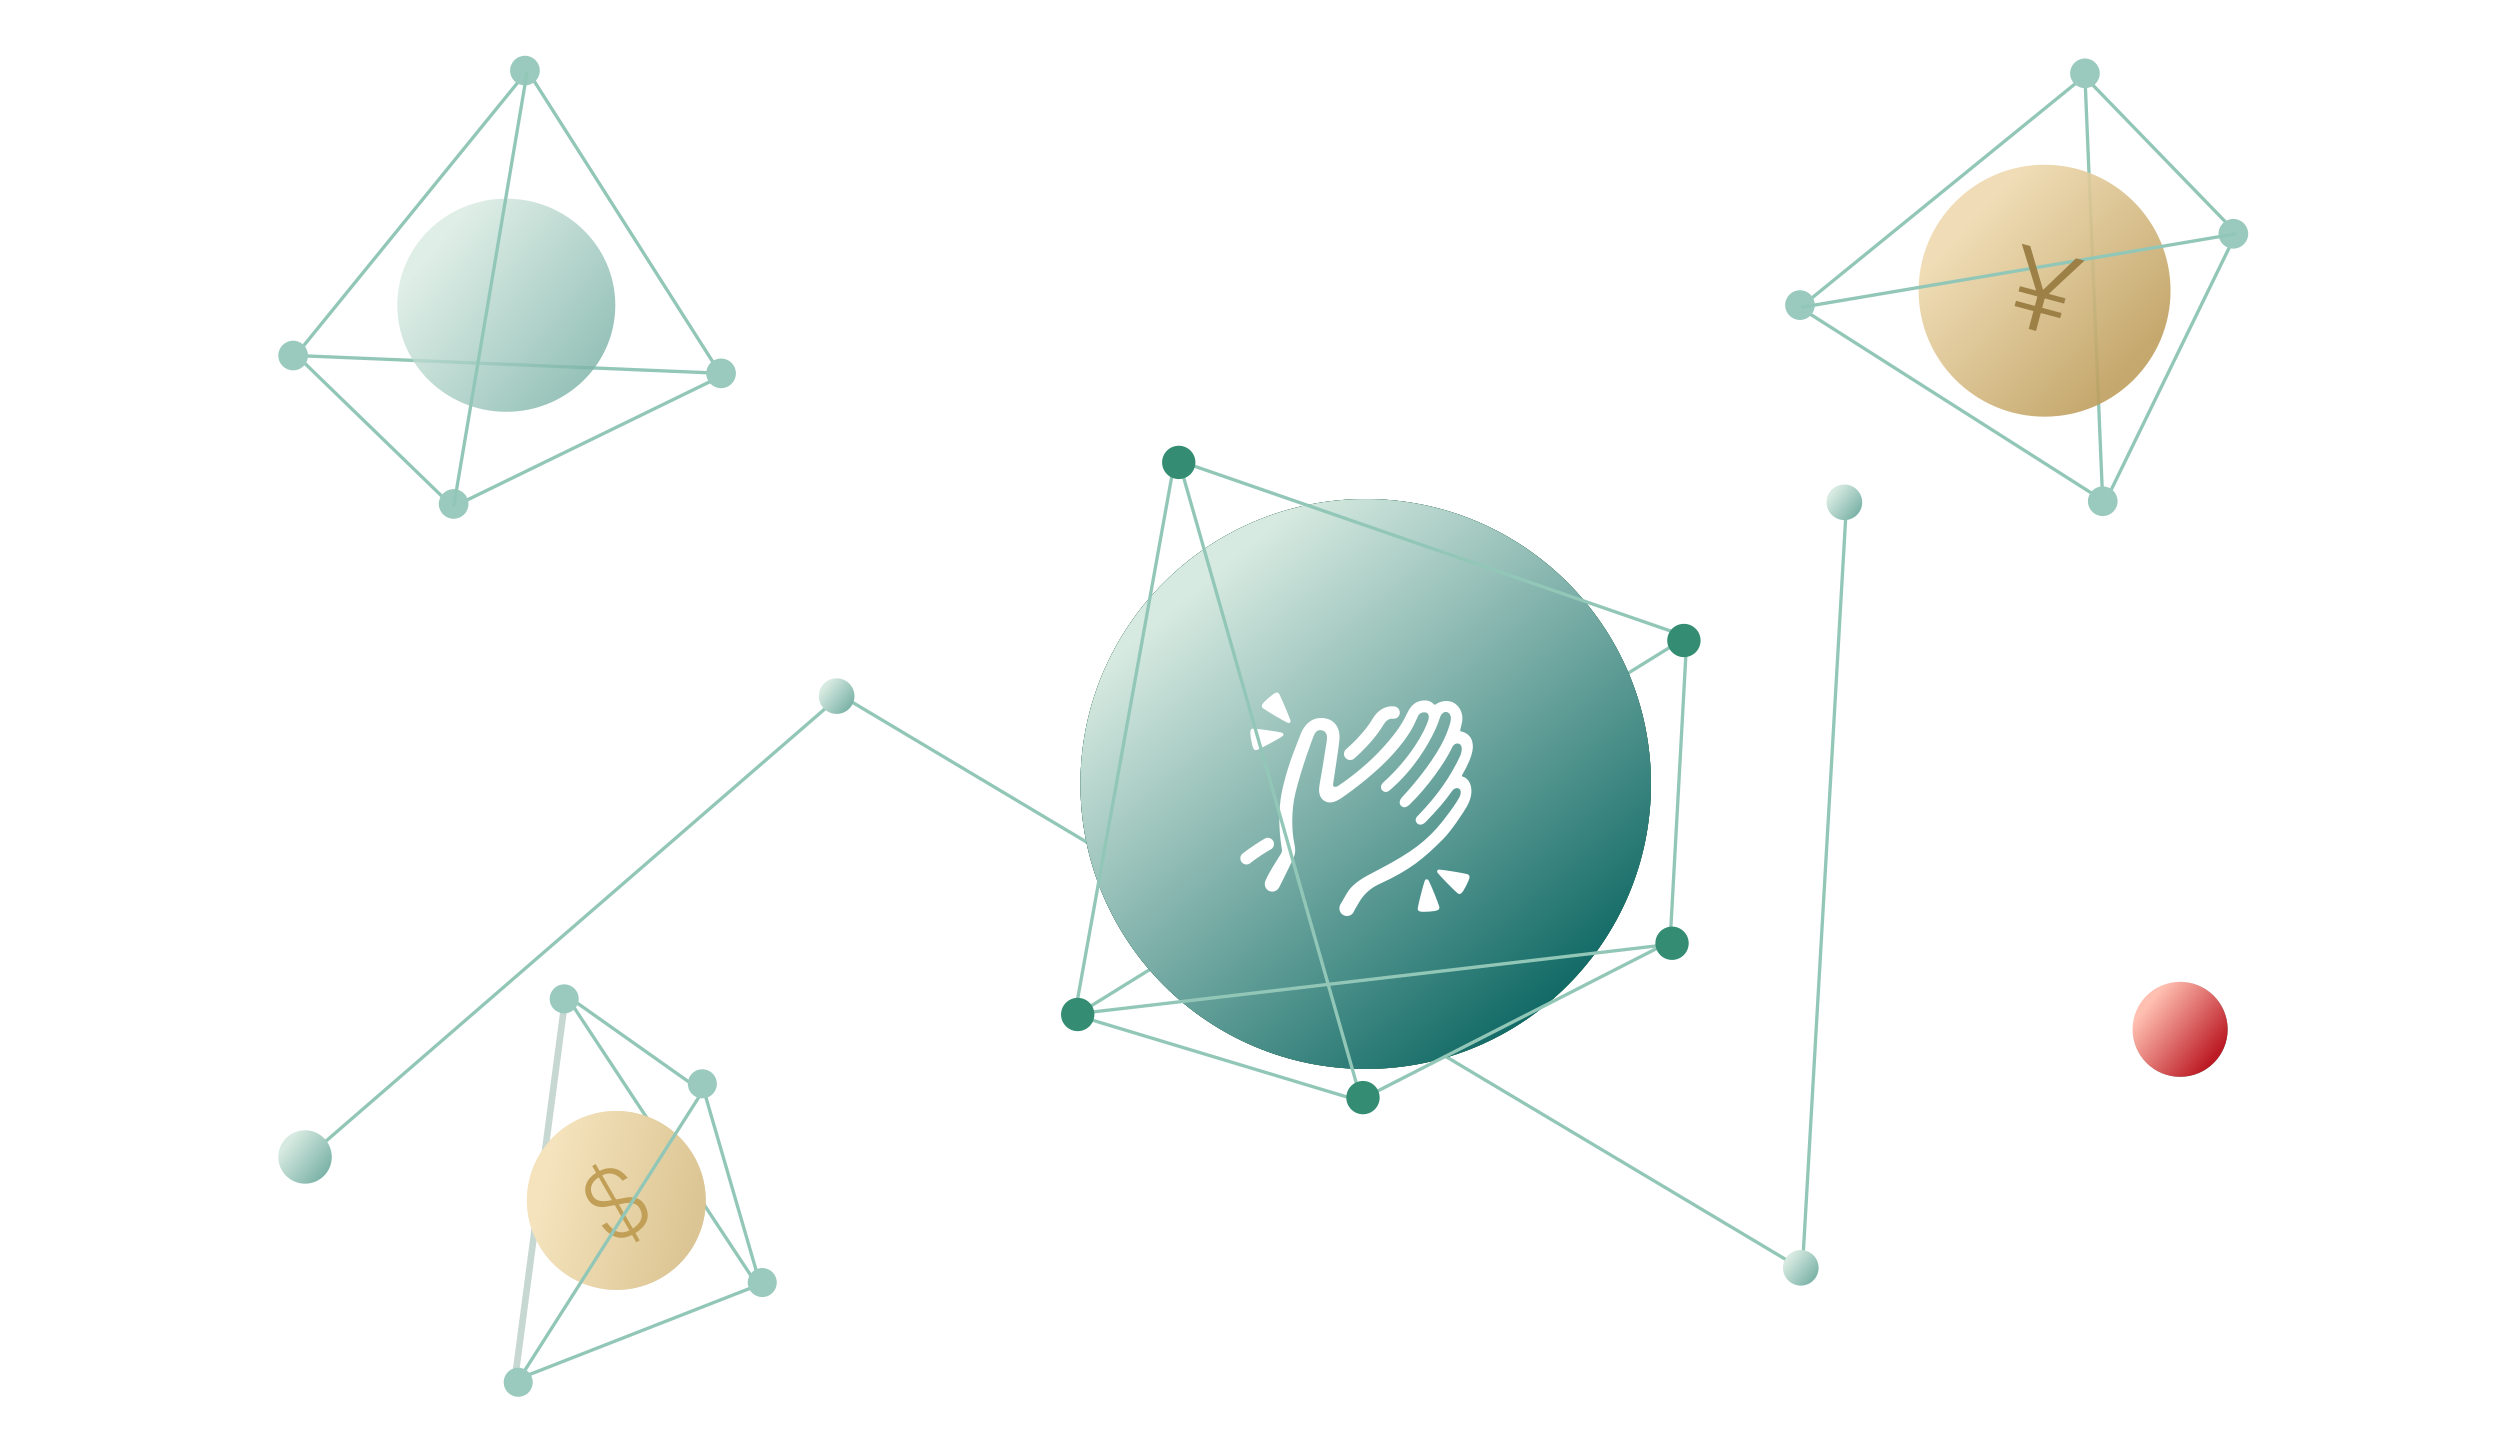 <svg width="516" height="300" fill="none" xmlns="http://www.w3.org/2000/svg"><path d="M381 106l-9 156-198.5-118.5-110.706 95.906" stroke="#92C7B8" stroke-width=".686"/><path fill-rule="evenodd" clip-rule="evenodd" d="M449.973 222.257c5.42 0 9.814-4.389 9.814-9.802 0-5.414-4.394-9.803-9.814-9.803-5.419 0-9.813 4.389-9.813 9.803 0 5.413 4.394 9.802 9.813 9.802z" fill="url(#paint0_linear)"/><path fill-rule="evenodd" clip-rule="evenodd" d="M449.973 222.257c5.42 0 9.814-4.389 9.814-9.802 0-5.414-4.394-9.803-9.814-9.803-5.419 0-9.813 4.389-9.813 9.803 0 5.413 4.394 9.802 9.813 9.802z" fill="url(#paint1_linear)"/><path fill-rule="evenodd" clip-rule="evenodd" d="M62.96 244.312c3.049 0 5.52-2.468 5.52-5.513 0-3.046-2.471-5.514-5.52-5.514-3.049 0-5.52 2.468-5.52 5.514 0 3.045 2.471 5.513 5.52 5.513z" fill="url(#paint2_linear)"/><path fill-rule="evenodd" clip-rule="evenodd" d="M371.68 265.352c2.032 0 3.68-1.646 3.68-3.676 0-2.03-1.648-3.676-3.68-3.676s-3.68 1.646-3.68 3.676c0 2.03 1.648 3.676 3.68 3.676z" fill="url(#paint3_linear)"/><path fill-rule="evenodd" clip-rule="evenodd" d="M172.68 147.352c2.032 0 3.68-1.646 3.68-3.676 0-2.03-1.648-3.676-3.68-3.676s-3.68 1.646-3.68 3.676c0 2.03 1.648 3.676 3.68 3.676z" fill="url(#paint4_linear)"/><path fill-rule="evenodd" clip-rule="evenodd" d="M380.68 107.352c2.032 0 3.68-1.646 3.68-3.676 0-2.03-1.648-3.676-3.68-3.676s-3.68 1.646-3.68 3.676c0 2.03 1.648 3.676 3.68 3.676z" fill="url(#paint5_linear)"/><path d="M222.624 209.209l125.979-78.052" stroke="#92C7B8" stroke-width=".688"/><path fill-rule="evenodd" clip-rule="evenodd" d="M281.88 220.628c32.519 0 58.88-26.332 58.88-58.814S314.399 103 281.88 103c-32.519 0-58.88 26.332-58.88 58.814s26.361 58.814 58.88 58.814z" fill="#437D6D"/><path fill-rule="evenodd" clip-rule="evenodd" d="M281.88 220.628c32.519 0 58.88-26.332 58.88-58.814S314.399 103 281.88 103c-32.519 0-58.88 26.332-58.88 58.814s26.361 58.814 58.88 58.814z" fill="#4E8764"/><path fill-rule="evenodd" clip-rule="evenodd" d="M281.88 220.628c32.519 0 58.88-26.332 58.88-58.814S314.399 103 281.88 103c-32.519 0-58.88 26.332-58.88 58.814s26.361 58.814 58.88 58.814z" fill="#3D725E"/><path fill-rule="evenodd" clip-rule="evenodd" d="M281.88 220.628c32.519 0 58.88-26.332 58.88-58.814S314.399 103 281.88 103c-32.519 0-58.88 26.332-58.88 58.814s26.361 58.814 58.88 58.814z" fill="url(#paint6_linear)"/><g filter="url(#filter0_d)" fill="#fff"><path d="M278.661 152.865c-.691 0-1.266-.575-1.266-1.266 0-.375.143-.72.431-.951 3.599-3.167 5.183-5.758 5.471-6.276 1.065-1.843 2.764-2.793 4.52-2.563.691.087 1.181.749 1.094 1.44-.086.691-.72 1.18-1.411 1.094-1.036-.144-1.727.864-1.986 1.296-.317.547-2.102 3.484-5.989 6.91-.23.23-.547.316-.864.316zM257.267 174.431c-.691 0-1.267-.576-1.267-1.267 0-.374.173-.748.461-.979 1.267-1.036 3.8-2.677 4.664-3.138.633-.317 1.382-.029 1.699.605.288.633.057 1.353-.547 1.67-.663.316-3.052 1.871-4.175 2.792-.231.202-.518.317-.835.317z"/><path d="M289.223 162.366c.519.461 1.094.259 1.641-.23 3.686-3.513 7.573-9.012 8.868-11.891.288-.605.835-.95 1.44-.72.72.288.691 1.497.058 2.822-1.699 3.512-4.06 7.37-8.724 12.178-.461.461-.375 1.066.028 1.44.403.374 1.066.346 1.699-.288 2.419-2.476 4.06-4.376 5.442-6.363.345-.518.806-.72 1.209-.633.605.115.72.72.518 1.411-.316 1.151-3.512 5.355-4.779 6.766-3.455 3.858-6.91 5.96-13.561 9.415-2.332 1.209-4.06 2.361-5.096 4.146-.95 1.612-1.238 2.13-1.354 2.332-.374.777-.086 1.785.72 2.159.778.374 1.728.058 2.102-.748 0-.029.029-.058.029-.087 0-.029-.058.029 1.209-2.102.605-1.007 1.9-2.533 3.916-3.455 6.651-3.023 9.357-5.441 13.244-9.299 1.756-1.757 4.204-5.528 4.866-6.651 1.843-3.139.892-5.816-.806-6.277-.115-.029-.173-.144-.144-.259 0-.029 0-.029.029-.058 1.295-2.217 1.9-3.771 2.13-4.952.317-1.612-.115-3.599-2.361-4.06-.115-.028-.173-.144-.173-.259.144-.518.288-1.151.375-1.583.46-2.102-.864-4.002-2.448-4.348-1.122-.23-2.13.029-2.994.634-.115.086-.288.057-.374-.058-.346-.374-.893-.749-1.67-.777-1.382-.029-2.764.403-3.772 2.533-.72 1.526-1.785 3.599-4.923 7.054-2.908 3.311-6.939 6.45-9.444 8.091-.432.288-1.065.23-.979-.374.115-.922 1.123-7.198 1.296-9.041.288-2.994-1.325-4.376-3.139-4.607-1.497-.201-3.743.231-4.981 3.628-.719 1.987-2.245 5.24-3.512 10.509-.893 3.685-1.037 8.004-.231 12.956.058.288 0 .605-.172.864-.979 1.612-2.448 3.772-3.225 5.615-.317.748-.058 1.641.662 2.044.749.403 1.699.144 2.131-.634.029-.028.029-.057.057-.086.49-1.008 1.469-2.908 1.843-3.714.662-1.382 1.123-2.275 1.296-2.851.172-.518.259-1.122-.029-2.504-.518-2.304-.691-6.651.259-10.481 1.238-5.067 3.369-10.739 3.743-11.689.374-.95.921-1.238 1.44-1.181.547.058 1.554.317 1.266 2.217-.518 3.427-1.266 7.774-1.526 9.242-.115.72-.259 2.39 1.066 3.168 1.036.604 2.159.259 3.426-.576 2.822-1.901 7.716-5.73 10.768-9.185 3.225-3.599 4.233-5.758 5.068-7.716.374-.893 1.353-.893 1.698-.777.346.086.749.575.461 1.526-.72 2.36-3.657 7.802-9.3 12.898-.633.576-.547 1.267-.23 1.613.317.345.892.575 1.555 0 5.096-4.348 7.975-9.502 9.299-12.295.663-1.382.893-2.216 1.123-2.85.288-.806.893-1.094 1.325-1.008.604.144 1.036.778.835 1.814-.173.893-.691 2.39-1.382 3.858-1.642 3.455-5.068 8.091-8.782 12.064-.432.576-.518 1.209-.029 1.67zM266.25 145.149c.202-.173.115-.403.058-.576-.288-.864-1.843-4.52-2.246-5.269-.202-.374-.461-.432-.749-.317-.374.144-.835.49-1.526 1.094-.691.605-1.094 1.008-1.266 1.354-.144.259-.116.518.201.777.662.489 4.089 2.534 4.923 2.908.202.086.404.201.605.029zM264.897 147.538c-.058-.259-.288-.317-.461-.346-.892-.23-4.808-.777-5.672-.806-.432-.029-.604.173-.662.461-.057.374-.029.95.144 1.871.173.922.288 1.469.49 1.814.144.259.374.374.777.23.777-.316 4.29-2.188 5.039-2.706.201-.144.403-.259.345-.518zM294.441 177.482c-.259.029-.345.231-.403.403-.317.864-1.296 4.722-1.411 5.528-.057.403.115.605.403.691.375.116.95.116 1.872.058.921-.058 1.468-.144 1.842-.317.26-.115.432-.345.317-.748-.23-.806-1.727-4.492-2.159-5.298-.087-.144-.202-.346-.461-.317zM296.659 175.697c-.116.231.028.403.144.547.575.72 3.339 3.542 4.002 4.089.316.259.575.23.806.029.288-.26.604-.749 1.007-1.555.432-.835.634-1.353.691-1.728.029-.288-.086-.547-.489-.662-.806-.23-4.722-.864-5.643-.921-.144-.029-.403-.058-.518.201z"/></g><path clip-rule="evenodd" d="M242.489 94.827L221.827 209.47l58.63 17.689 64.251-32.815 3.466-62.934-105.685-36.583z" stroke="#92C7B8" stroke-width=".688"/><path d="M243.465 95.622l37.683 132.141M222.621 209.209l122.305-14.336" stroke="#92C7B8" stroke-width=".688"/><path fill-rule="evenodd" clip-rule="evenodd" d="M281.32 229.987c1.9 0 3.44-1.54 3.44-3.44s-1.54-3.44-3.44-3.44-3.44 1.54-3.44 3.44 1.54 3.44 3.44 3.44zM243.294 98.88c1.899 0 3.44-1.54 3.44-3.44s-1.541-3.44-3.44-3.44c-1.9 0-3.44 1.54-3.44 3.44s1.54 3.44 3.44 3.44zM222.44 212.833c1.9 0 3.44-1.541 3.44-3.44 0-1.9-1.54-3.44-3.44-3.44s-3.44 1.54-3.44 3.44c0 1.899 1.54 3.44 3.44 3.44zM347.56 135.639c1.9 0 3.44-1.54 3.44-3.44s-1.54-3.44-3.44-3.44-3.44 1.54-3.44 3.44 1.54 3.44 3.44 3.44zM345.107 198.129c1.9 0 3.44-1.54 3.44-3.44s-1.54-3.44-3.44-3.44-3.44 1.54-3.44 3.44 1.54 3.44 3.44 3.44z" fill="#348D72"/><path d="M61.12 73.383l87.843 3.676" stroke="#92C7B8" stroke-width=".688"/><path fill-rule="evenodd" clip-rule="evenodd" d="M104.5 85c12.426 0 22.5-9.85 22.5-22s-10.074-22-22.5-22C92.074 41 82 50.85 82 63s10.074 22 22.5 22z" fill="url(#paint7_linear)" fill-opacity=".8"/><path clip-rule="evenodd" d="M108.87 14.569L61.12 73.255l32.356 31.373 55.487-27.04-40.093-63.019z" stroke="#92C7B8" stroke-width=".688"/><path fill-rule="evenodd" clip-rule="evenodd" d="M148.827 80.123c1.694 0 3.067-1.371 3.067-3.063 0-1.692-1.373-3.063-3.067-3.063-1.693 0-3.066 1.371-3.066 3.063 0 1.692 1.373 3.063 3.066 3.063zM108.347 17.632c1.694 0 3.067-1.371 3.067-3.063 0-1.692-1.373-3.063-3.067-3.063-1.694 0-3.067 1.371-3.067 3.063 0 1.692 1.373 3.063 3.067 3.063zM60.507 76.447c1.694 0 3.067-1.371 3.067-3.063 0-1.692-1.373-3.063-3.067-3.063s-3.067 1.371-3.067 3.063c0 1.692 1.373 3.063 3.067 3.063zM93.627 107.079c1.694 0 3.067-1.371 3.067-3.063 0-1.692-1.373-3.063-3.067-3.063s-3.067 1.371-3.067 3.063c0 1.692 1.373 3.063 3.067 3.063z" fill="#9ACABD"/><path d="M108.798 14.825L93.627 104.629M430.33 15.746l3.676 87.843" stroke="#92C7B8" stroke-width=".688"/><path fill-rule="evenodd" clip-rule="evenodd" d="M448 60c0 14.359-11.641 26-26 26s-26-11.641-26-26 11.641-26 26-26 26 11.641 26 26z" fill="url(#paint8_linear)" fill-opacity=".9"/><path clip-rule="evenodd" d="M371.517 63.496l58.685-47.749 31.374 32.356-27.04 55.487-63.019-40.093z" stroke="#92C7B8" stroke-width=".688"/><path fill-rule="evenodd" clip-rule="evenodd" d="M437.07 103.452c0 1.694-1.372 3.067-3.063 3.067-1.692 0-3.064-1.373-3.064-3.067 0-1.693 1.372-3.066 3.064-3.066 1.691 0 3.063 1.373 3.063 3.066zM374.58 62.972c0 1.694-1.372 3.067-3.064 3.067-1.691 0-3.063-1.373-3.063-3.067 0-1.694 1.372-3.067 3.063-3.067 1.692 0 3.064 1.373 3.064 3.067zM433.394 15.133c0 1.694-1.371 3.067-3.063 3.067-1.692 0-3.063-1.373-3.063-3.067s1.371-3.067 3.063-3.067c1.692 0 3.063 1.373 3.063 3.067zM464.026 48.253c0 1.694-1.372 3.067-3.063 3.067-1.692 0-3.064-1.373-3.064-3.067s1.372-3.067 3.064-3.067c1.691 0 3.063 1.373 3.063 3.067z" fill="#9ACABD"/><path d="M371.772 63.423l89.804-15.171M116.762 205.352l39.616 60.04" stroke="#92C7B8" stroke-width=".688"/><path d="M116.761 205.352l-10.539 79.739" stroke="#4A7C6E" stroke-opacity=".307" stroke-width="1.376" stroke-linecap="square"/><path fill-rule="evenodd" clip-rule="evenodd" d="M143.185 238.546c5.099 8.833 2.081 20.123-6.742 25.217-8.823 5.094-20.11 2.063-25.209-6.77-5.1-8.833-2.082-20.122 6.741-25.216 8.824-5.094 20.11-2.063 25.21 6.769z" fill="url(#paint9_linear)"/><path fill-rule="evenodd" clip-rule="evenodd" d="M143.185 238.546c5.099 8.833 2.081 20.123-6.742 25.217-8.823 5.094-20.11 2.063-25.209-6.77-5.1-8.833-2.082-20.122 6.741-25.216 8.824-5.094 20.11-2.063 25.21 6.769z" fill="#FAECCB" fill-opacity=".5"/><path d="M123.036 242.064c-.985.615-1.656 1.372-1.989 2.234-.439 1.039-.33 2.108.31 3.216.68 1.178 1.797 1.711 3.404 1.614l2.126-.397 3.022 5.23c-.854.401-1.628.502-2.331.284-.785-.239-1.567-.873-2.328-1.912l-1.057.611c.919 1.271 1.908 2.062 2.966 2.375 1.013.315 2.107.169 3.29-.422l.88 1.524.71-.411-.87-1.506c1.113-.713 1.863-1.492 2.241-2.358.464-1.076.35-2.234-.351-3.446-.67-1.16-1.804-1.684-3.411-1.587l-2.491.446-2.871-4.97c.706-.338 1.38-.451 2.05-.33.78.15 1.516.626 2.175 1.446l1.039-.6c-.853-1.078-1.789-1.738-2.822-1.927-.961-.184-1.955-.025-2.972.493l-.82-1.42-.71.41.81 1.403zm4.711 6.517l1.205-.234c1.51-.225 2.533.107 3.054 1.008.47.814.57 1.587.311 2.338-.273.688-.835 1.313-1.688 1.876l-2.882-4.988zm-1.45-.872l-.843.141c-1.537.218-2.55-.097-3.041-.946-.48-.831-.563-1.615-.249-2.351.233-.596.705-1.099 1.412-1.554l2.721 4.71z" fill="#C19F57"/><path d="M107.27 284.486l49.638-19.4-11.466-39.466-28.681-20.268v0M107.27 284.486l37.11-58.253" stroke="#92C7B8" stroke-width=".688"/><path fill-rule="evenodd" clip-rule="evenodd" d="M109.558 283.8c.83 1.437.339 3.273-1.096 4.101-1.435.829-3.271.336-4.1-1.101-.829-1.436-.338-3.272 1.096-4.101 1.435-.828 3.271-.335 4.1 1.101zM119.049 204.666c.83 1.437.339 3.273-1.096 4.101-1.435.829-3.27.336-4.1-1.101-.829-1.436-.338-3.272 1.097-4.101 1.435-.828 3.27-.335 4.099 1.101zM147.564 222.198c.829 1.436.339 3.272-1.096 4.101-1.435.828-3.271.335-4.1-1.101-.829-1.437-.339-3.273 1.096-4.101 1.435-.829 3.271-.336 4.1 1.101zM159.928 263.218c.83 1.436.339 3.272-1.096 4.101-1.435.828-3.271.335-4.1-1.101-.829-1.437-.338-3.273 1.097-4.101 1.434-.829 3.27-.336 4.099 1.101z" fill="#9ACABD"/><path d="M420.237 68.304l.988-3.69 3.996 1.071.288-1.075-3.996-1.071.522-1.947 3.996 1.071.288-1.075-3.452-.925 7.387-6.877-1.755-.47-6.772 6.484-.057-.015-2.623-9.001-1.754-.47 2.959 9.649-3.339-.895-.289 1.075 3.894 1.043-.521 1.947-3.894-1.043-.288 1.075 3.894 1.043-.989 3.69 1.517.406z" fill="#9C8046"/><defs><linearGradient id="paint0_linear" x1="465.3" y1="210.558" x2="450.194" y2="198.53" gradientUnits="userSpaceOnUse"><stop stop-color="#438F83"/><stop offset="1" stop-color="#fff"/></linearGradient><linearGradient id="paint1_linear" x1="463.352" y1="210.246" x2="449.76" y2="199.425" gradientUnits="userSpaceOnUse"><stop stop-color="#BC1A24"/><stop offset="1" stop-color="#FFBFB1"/></linearGradient><linearGradient id="paint2_linear" x1="71.238" y1="237.705" x2="63.043" y2="231.18" gradientUnits="userSpaceOnUse"><stop stop-color="#79B1A6"/><stop offset="1" stop-color="#D7EAE1"/></linearGradient><linearGradient id="paint3_linear" x1="377.198" y1="260.947" x2="371.735" y2="256.597" gradientUnits="userSpaceOnUse"><stop stop-color="#79B1A6"/><stop offset="1" stop-color="#D7EAE1"/></linearGradient><linearGradient id="paint4_linear" x1="178.198" y1="142.947" x2="172.735" y2="138.597" gradientUnits="userSpaceOnUse"><stop stop-color="#79B1A6"/><stop offset="1" stop-color="#D7EAE1"/></linearGradient><linearGradient id="paint5_linear" x1="386.198" y1="102.947" x2="380.735" y2="98.597" gradientUnits="userSpaceOnUse"><stop stop-color="#79B1A6"/><stop offset="1" stop-color="#D7EAE1"/></linearGradient><linearGradient id="paint6_linear" x1="364.846" y1="172.374" x2="290.532" y2="84.396" gradientUnits="userSpaceOnUse"><stop stop-color="#0D6763"/><stop offset="1" stop-color="#D7EAE1"/></linearGradient><linearGradient id="paint7_linear" x1="138.24" y1="58.638" x2="105.391" y2="31.919" gradientUnits="userSpaceOnUse"><stop stop-color="#79B1A6"/><stop offset="1" stop-color="#D7EAE1"/></linearGradient><linearGradient id="paint8_linear" x1="421.121" y1="30.254" x2="453.349" y2="61.316" gradientUnits="userSpaceOnUse"><stop stop-color="#EFDAAF"/><stop offset="1" stop-color="#BF9F5E"/></linearGradient><linearGradient id="paint9_linear" x1="116.105" y1="229.784" x2="146.947" y2="237.424" gradientUnits="userSpaceOnUse"><stop stop-color="#EFDAAF"/><stop offset="1" stop-color="#BF9F5E"/></linearGradient><filter id="filter0_d" x="252" y="138" width="56" height="56" filterUnits="userSpaceOnUse" color-interpolation-filters="sRGB"><feFlood flood-opacity="0" result="BackgroundImageFix"/><feColorMatrix in="SourceAlpha" values="0 0 0 0 0 0 0 0 0 0 0 0 0 0 0 0 0 0 127 0"/><feOffset dy="4"/><feGaussianBlur stdDeviation="2"/><feColorMatrix values="0 0 0 0 0 0 0 0 0 0 0 0 0 0 0 0 0 0 0.04 0"/><feBlend in2="BackgroundImageFix" result="effect1_dropShadow"/><feBlend in="SourceGraphic" in2="effect1_dropShadow" result="shape"/></filter></defs></svg>
